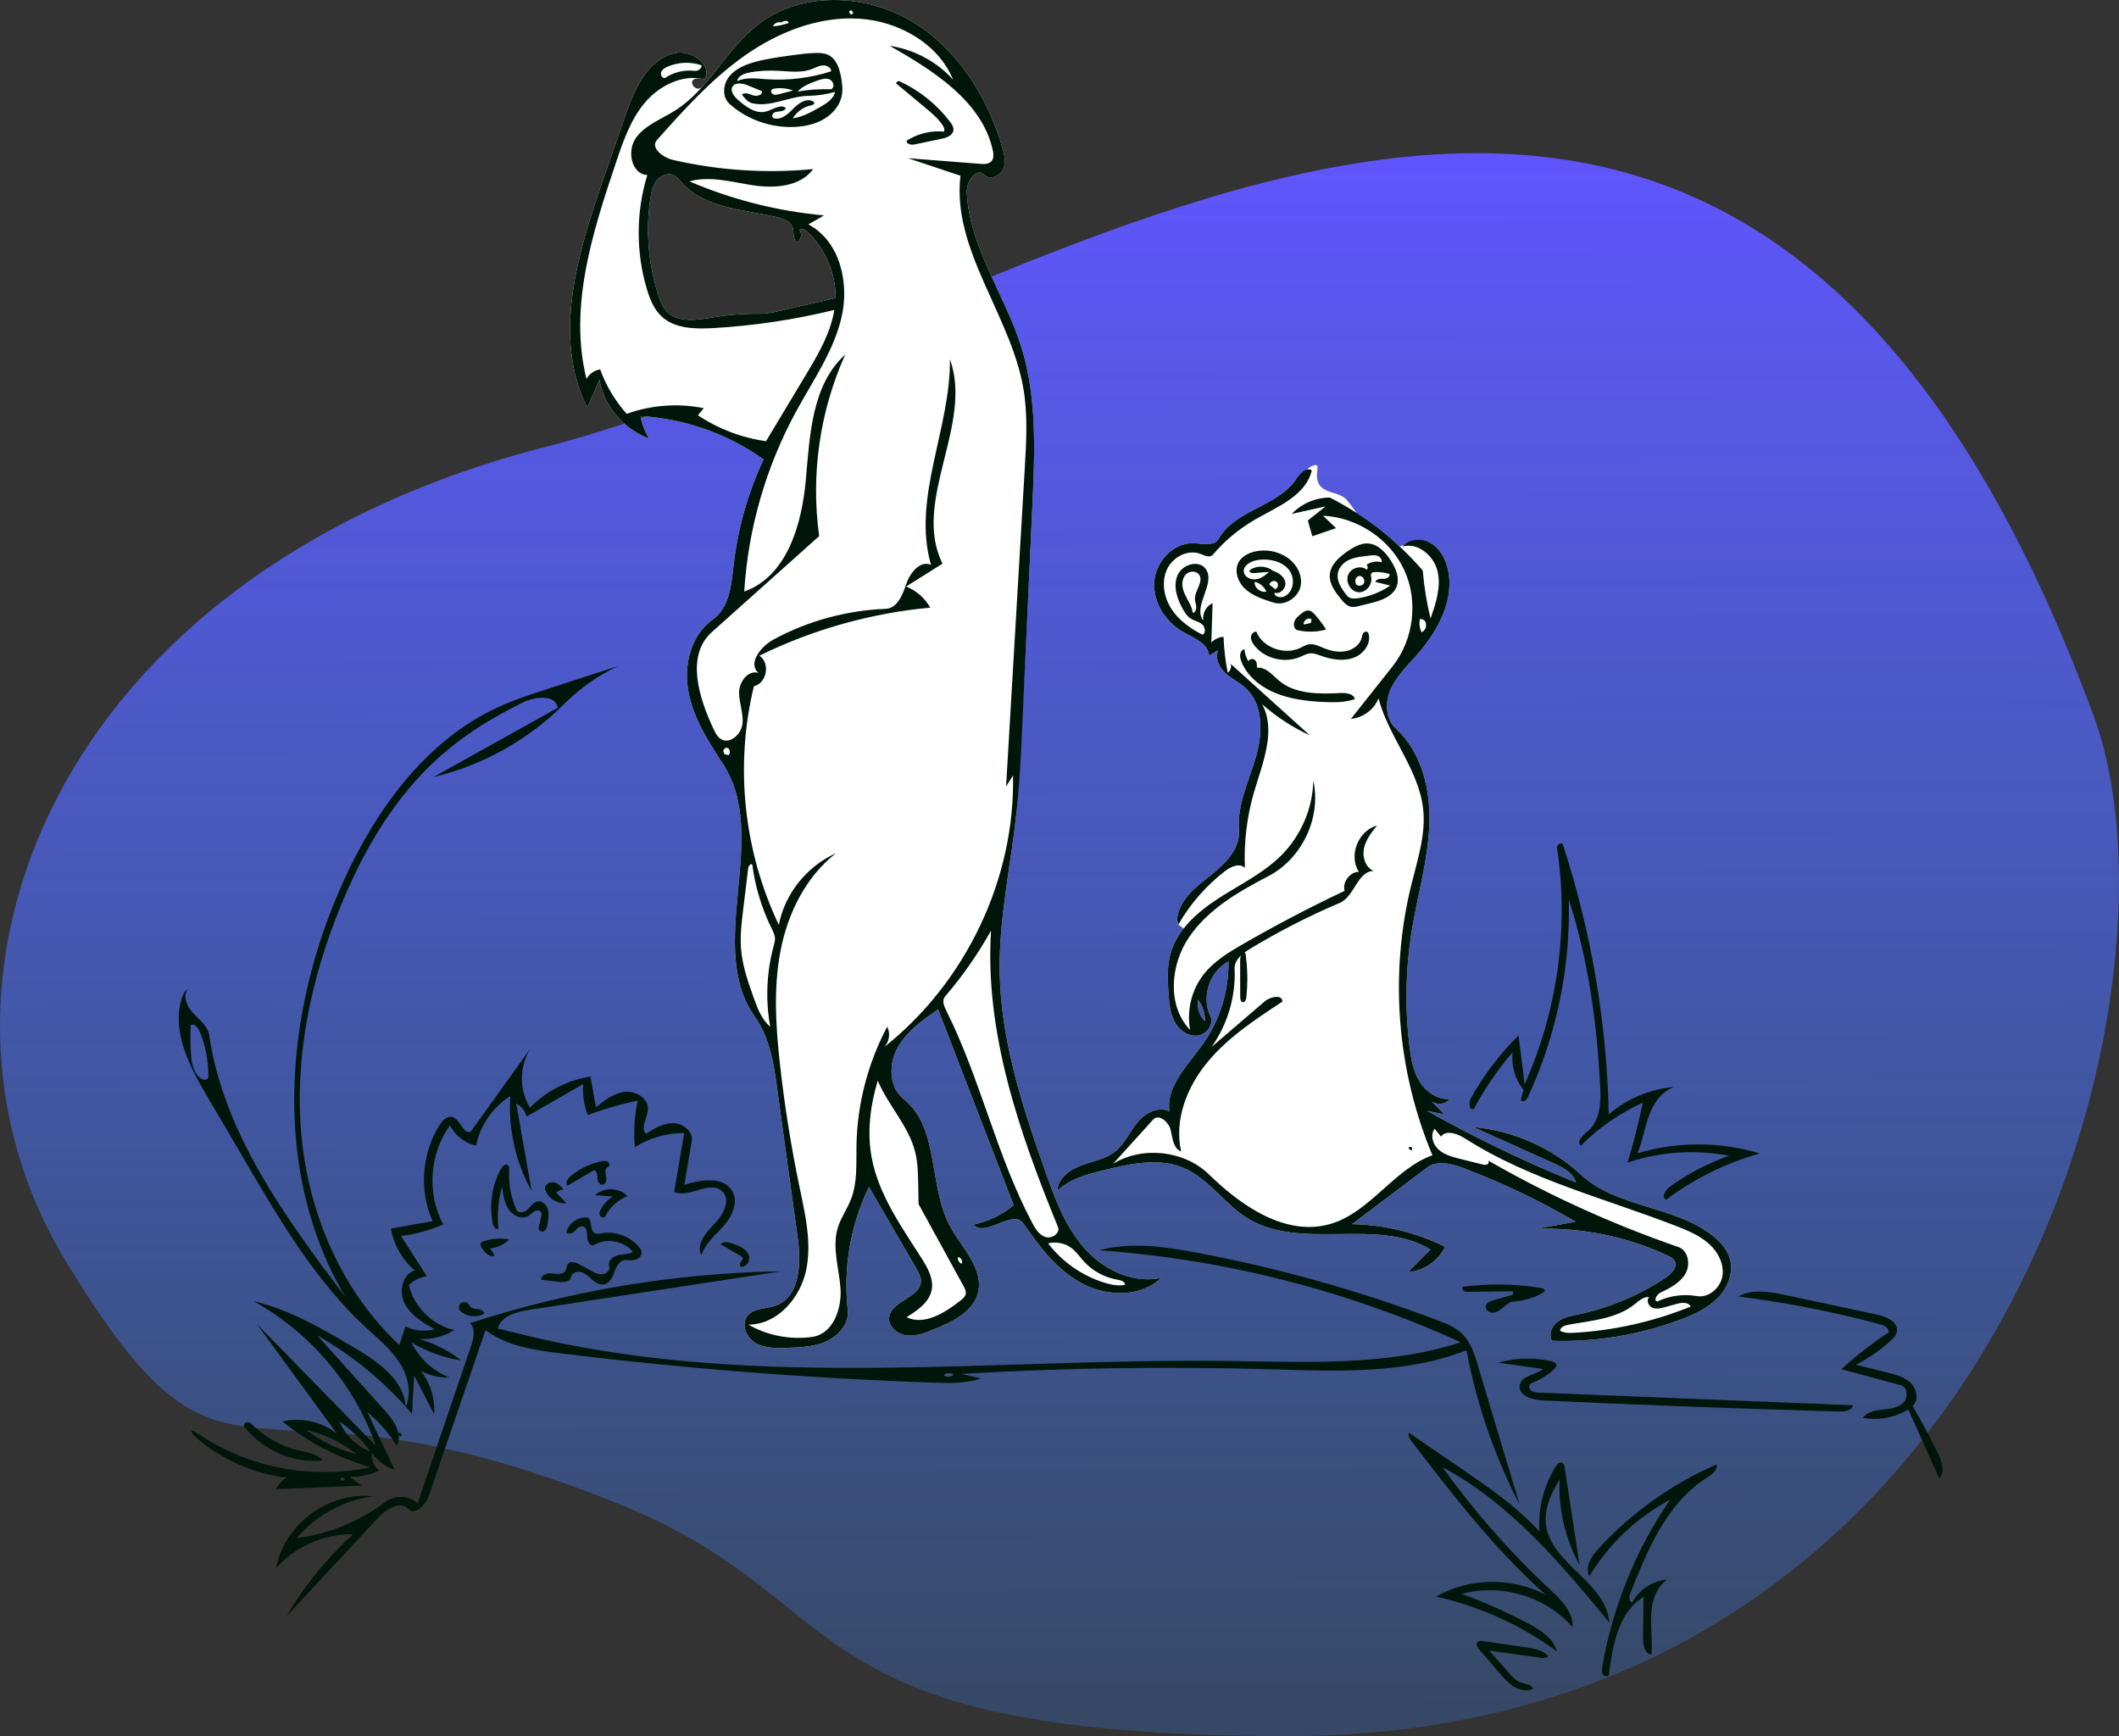 <svg width="249" height="204" viewBox="0 0 249 204" fill="none" xmlns="http://www.w3.org/2000/svg">
<rect x="0" y="0" width="249" height="204" fill="#333333" stroke="none"/>
<path fill-rule="evenodd" clip-rule="evenodd" d="M71.572 176.261C27.189 158.619 27.462 180.765 7.68 148.108C-12.102 115.452 6.184 67.337 64.235 52.473C122.286 37.61 202.951 -32.529 246.014 84.103C258.115 116.878 234.796 204.174 151.018 204C91.045 203.874 101.568 187.853 71.572 176.261Z" fill="url(#paint0_linear_720_261)"/>
<path fill-rule="evenodd" clip-rule="evenodd" d="M138.467 108.635C138.258 108.473 138.312 107.976 138.374 107.642C138.769 105.523 140.672 104.103 142.35 102.779C144.028 101.455 145.765 99.676 145.59 97.526C145.355 94.622 146.714 91.868 147.544 89.077C148.374 86.287 148.521 82.85 146.406 80.878C145.673 80.195 144.739 79.766 144.001 79.089C143.262 78.412 142.732 77.312 143.151 76.397C142.794 76.608 142.436 76.819 142.078 77.03C141.979 75.614 140.345 74.983 139.115 74.305C137.007 73.141 135.464 70.791 135.634 68.361C135.803 65.932 137.955 63.694 140.351 63.831C141.38 63.89 142.702 64.211 143.213 63.303C145.101 59.949 149.998 59.562 152.222 56.427C152.707 55.744 155.045 53.704 154.814 55.147C154.301 58.354 157.154 57.423 158.28 58.766C163.185 64.618 163.563 73.486 162.678 81.891C160.785 99.875 149.497 117.179 138.467 108.635Z" fill="white"/>
<path fill-rule="evenodd" clip-rule="evenodd" d="M151.784 60.389C152.926 59.179 154.591 58.464 156.268 58.464C159.041 59.879 161.783 61.793 164.495 64.207C166.195 63.544 167.394 63.41 168.09 63.803C169.134 64.393 169.773 65.513 170.076 66.66C171.047 70.339 168.982 74.146 166.442 77.008C165.334 78.257 164.1 79.449 163.421 80.966C162.743 82.484 162.773 84.463 164.008 85.59C167.095 88.407 168.125 92.851 167.953 96.993C167.781 101.134 166.581 105.159 165.91 109.251C165.164 113.793 165.071 118.437 165.634 123.004C165.808 124.414 166.058 125.858 166.806 127.073C167.554 128.287 168.908 129.236 170.346 129.132C169.837 129.85 168.608 129.9 168.041 129.226C168.6 129.798 169.159 130.37 169.718 130.943C169.042 130.803 168.365 130.664 167.689 130.524C173.343 133.69 179.199 136.506 185.21 138.952C184.858 137.789 183.62 137.156 182.5 136.652C179.37 135.243 176.241 133.834 173.112 132.425C177.813 132.844 182.352 134.855 185.79 138.04C189.932 141.877 196.636 141.662 201.127 145.097C202.09 145.833 202.957 146.774 203.28 147.932C203.734 149.558 203.007 151.337 201.811 152.545C200.614 153.752 199.012 154.481 197.41 155.079C192.623 156.864 187.476 157.707 182.361 157.542C181.927 156.791 182.361 155.79 183.067 155.277C183.773 154.764 184.673 154.607 185.531 154.425C189.181 153.652 192.677 152.175 195.761 150.103C196.454 149.637 197.206 148.801 196.761 148.101C196.596 147.841 196.303 147.692 196.022 147.56C191.178 145.283 185.767 144.189 180.405 144.401C181.988 144.119 183.571 143.837 185.154 143.556C180.97 141.098 176.571 138.994 172.023 137.276C170.609 136.742 168.887 136.282 167.685 137.19C164.751 139.405 161.817 141.62 158.884 143.836C162.667 143.901 166.432 144.818 169.81 146.495C169.037 148.159 167.3 149.346 165.447 149.476C166.324 148.591 167.2 147.705 168.077 146.82C161.832 143.007 152.925 146.992 146.671 143.194C143.882 141.5 142.032 138.446 139.008 137.203C136.124 136.016 132.837 136.74 129.802 137.478C127.812 137.963 125.721 138.501 124.252 139.91C124.293 138.493 125.661 137.467 127.006 136.962C128.351 136.457 129.845 136.223 130.978 135.347C132.127 134.459 132.714 133.055 133.62 131.927C134.526 130.798 136.131 129.909 137.411 130.602C137.017 127.605 139.602 125.162 141.354 122.682C143.35 119.858 144.417 116.408 144.357 112.968C142.134 114.131 141.134 117.131 142.225 119.367C142.709 120.359 141.744 121.612 140.629 121.69C139.513 121.768 138.49 120.96 137.986 119.977C137.481 118.994 137.39 117.862 137.314 116.763C137.208 115.211 137.119 113.626 137.525 112.122C138.294 109.272 140.708 107.153 143.213 105.538C145.718 103.923 148.468 102.601 150.567 100.5C152.884 98.181 154.256 94.973 154.323 91.721C155.289 96.054 153.111 60.093 151.784 60.389ZM141.596 120.016C141.62 119.12 141.337 118.219 140.805 117.492C140.619 118.392 140.928 119.375 141.596 120.016Z" fill="white"/>
<path fill-rule="evenodd" clip-rule="evenodd" d="M110.239 118.602C108.414 119.865 106.525 121.196 105.464 123.123C104.402 125.05 104.451 127.756 106.183 129.139C110.423 132.521 109.067 139.257 111.598 144.009C112.987 146.617 115.66 149.087 114.91 151.936C114.322 154.169 111.884 155.334 109.711 156.214C108.691 156.626 107.612 157.048 106.518 156.907C105.424 156.767 104.351 155.841 104.486 154.767C104.728 152.844 108.157 152.497 108.218 150.561C108.236 150.017 107.953 149.513 107.678 149.041C105.822 145.847 103.966 142.654 102.11 139.46C99.938 143.924 99.067 148.987 99.623 153.902C99.798 155.445 98.626 156.89 97.2 157.563C95.775 158.237 94.143 158.309 92.562 158.369C91.267 158.418 89.889 158.447 88.777 157.794C87.665 157.141 87.041 155.531 87.878 154.56C88.632 153.687 90.013 153.804 91.111 153.42C94.029 152.402 94.155 148.453 93.74 145.441C92.938 139.623 92.136 133.805 91.335 127.987C90.929 125.04 90.475 121.97 88.743 119.531C82.784 111.14 90.58 98.346 84.946 89.743C83.216 87.102 81.476 84.361 80.897 81.273C80.318 78.186 81.158 74.636 83.757 72.805C85.709 71.432 85.943 68.739 86.21 66.398C86.699 62.109 87.894 57.9 89.734 53.98C85.537 50.977 80.45 49.187 75.265 48.888C75.426 49.818 75.768 50.717 76.267 51.523C73.283 50.422 70.983 47.699 70.436 44.617C69.958 45.706 69.481 46.795 69.003 47.884C64.894 39.64 67.851 29.846 70.859 21.157C71.735 18.627 72.611 16.097 73.487 13.566C74.54 10.522 76.047 7.047 79.223 6.253C81.177 5.764 83.812 7.612 82.78 9.312C80.217 8.68 81.607 11.22 82.573 10.145C84.763 7.708 86.549 4.811 89.17 2.813C94.168 -0.997 101.604 -0.754 107.029 2.443C112.455 5.64 116.01 11.311 117.769 17.276C118.024 18.139 118.24 19.093 117.862 19.912C117.485 20.73 116.25 21.189 115.626 20.531C114.757 19.614 113.549 21.347 113.607 22.598C113.899 29.008 118.053 34.565 119.985 40.695C121.869 46.674 121.601 53.073 121.315 59.325C120.917 68.02 119.816 92.073 119.459 95.39C118.785 101.638 117.384 107.837 117.47 114.12C117.58 122.192 120.136 130.022 122.831 137.65C123.952 140.824 125.148 144.068 127.379 146.617C129.61 149.165 133.131 150.904 136.464 150.133C134.1 152.461 130.062 152.379 127.126 150.796C124.191 149.213 122.125 146.464 120.247 143.743C119.049 142.007 115.793 145.461 114.378 143.89C116.118 143.531 117.764 142.74 119.118 141.61C116.158 133.941 113.199 126.271 110.239 118.602ZM95.038 27.381C94.736 27.08 94.263 26.78 93.91 27.025C94.299 27.411 94.183 28.156 93.695 28.411C93.115 28.203 93.322 27.359 93.159 26.774C92.95 26.021 92.064 25.694 91.29 25.516C87.317 24.604 82.697 24.448 80.056 21.396C79.811 21.112 79.579 20.799 79.246 20.62C78.565 20.255 77.667 20.593 77.183 21.189C76.7 21.785 76.537 22.567 76.424 23.32C75.853 27.136 76.185 31.079 77.388 34.751C77.605 35.414 77.861 36.087 78.345 36.597C79.667 37.989 81.952 37.598 83.864 37.279C85.643 36.981 87.45 36.843 89.255 36.866C90.091 36.876 90.915 36.689 91.73 36.503C93.883 36.011 96.036 35.518 98.189 35.026C98.216 32.205 97.056 29.391 95.038 27.381Z" fill="white"/>
<path fill-rule="evenodd" clip-rule="evenodd" d="M174.276 192.829L179.399 193.575C180.337 193.712 181.372 193.902 181.942 194.636C181.679 194.861 181.281 194.826 180.934 194.777C178.952 194.497 176.97 194.217 174.987 193.938L177.346 196.605C177.752 197.065 178.19 197.545 178.785 197.728C179.307 197.888 180.056 197.939 180.118 198.465C179.4 198.761 178.547 198.578 177.885 198.178C177.223 197.777 176.714 197.185 176.216 196.603C175.416 195.668 174.616 194.733 173.816 193.797C173.607 193.553 173.395 193.19 173.609 192.949C173.763 192.776 174.042 192.795 174.276 192.829ZM201.71 172.074C201.868 172.747 201.162 173.267 200.581 173.631C195.919 176.543 193.613 182.042 191.587 187.194C191.431 187.592 191.39 188.217 191.808 188.282C192.62 186.776 194.213 185.733 195.903 185.599C194.621 186.479 194.107 188.153 194.027 189.719C193.947 191.285 194.207 192.859 194.061 194.42C193.264 194.344 193.059 193.273 193.069 192.463C193.088 190.859 193.107 189.256 193.126 187.652C190.182 189.438 189.474 193.365 189.059 196.814C188.895 197.059 188.48 196.954 188.335 196.696C188.191 196.439 188.234 196.12 188.284 195.829C189.489 188.809 192.23 182.064 196.253 176.218C192.366 178.269 189.048 181.412 186.769 185.201C186.185 184.13 187.017 182.851 187.842 181.956C191.724 177.74 196.479 174.351 201.71 172.074ZM165.554 168.343C167.607 169.748 169.659 171.153 171.712 172.558C174.968 174.787 178.256 177.044 180.895 179.957C180.714 177.295 181.393 174.583 182.81 172.31C182.978 172.041 183.272 171.74 183.564 171.87C183.771 171.962 183.83 172.218 183.863 172.439C184.445 176.259 185.027 180.079 185.608 183.899C183.937 180.84 183.118 177.335 183.265 173.864C182.248 175.474 181.414 177.332 181.671 179.211C182.299 183.796 188.841 186.02 189.1 190.639C183.398 183.721 177.464 176.649 169.512 172.394C173.215 177.57 177.442 182.384 182.111 186.739C183.428 187.968 184.892 189.412 184.798 191.196C181.692 187.603 176.391 186.01 171.775 187.284C174.427 188.254 177.012 189.403 179.504 190.719C180.967 191.491 182.523 192.474 182.96 194.05C178.751 190.949 173.87 188.736 168.74 187.602C172.624 185.375 177.689 185.293 181.644 187.394C175.669 182.091 170.776 175.733 165.922 169.418C165.68 169.103 165.425 168.716 165.554 168.343ZM140.696 147.2C150.293 149.011 159.726 151.659 168.849 155.103C169.93 155.511 171.041 155.952 171.856 156.761C172.829 157.727 173.253 159.088 173.645 160.392C175.287 165.863 176.93 171.334 178.573 176.805C175.618 171.094 173.506 164.962 172.323 158.66C165.049 161.516 156.942 161.113 149.113 160.888C137.05 160.541 124.971 160.724 112.925 161.435C113.729 161.612 114.534 161.79 115.339 161.967C113.501 162.573 111.516 162.523 109.58 162.456C94.964 161.947 80.371 160.8 65.859 159.018C62.765 158.638 59.513 158.164 57.055 156.278L50.407 175.705C50.028 176.814 48.772 178.156 47.959 177.301C47.006 176.299 45.356 177.343 44.413 178.356C40.832 182.205 37.251 186.055 33.67 189.904C35.768 186.329 38.42 183.069 41.507 180.272C38.092 180.211 34.681 181.714 32.455 184.261C33.31 179.168 38.636 175.22 43.851 175.813C40.373 176.285 37.098 178.078 34.858 180.736C38.638 180.252 42.28 178.762 45.293 176.465C46.378 175.638 48.071 175.714 49.076 176.635C51.17 170.47 53.265 164.305 55.359 158.14C55.663 157.248 55.916 156.129 55.227 155.475C67.015 151.633 79.4 149.568 91.817 149.376C81.947 150.885 72.077 152.393 62.207 153.902C60.69 154.134 58.86 154.634 58.502 156.102C60.205 156.527 61.907 156.953 63.62 157.338C89.826 163.232 117.134 159.592 144.015 159.911C153.306 160.021 162.835 160.577 171.661 157.721C158.317 151.633 143.843 147.949 129.17 146.908C132.91 145.899 136.887 146.48 140.696 147.2ZM29.796 152.888C34.03 153.883 37.836 156.114 41.567 158.315C44.323 159.94 47.394 162.052 47.663 165.169L47.67 165.278L47.593 165.191C44.635 161.915 41.138 159.106 37.278 156.911C39.931 159.859 42.584 162.807 45.236 165.755C45.922 166.517 46.636 167.475 46.821 168.424C46.857 168.38 46.914 168.351 46.98 168.356L46.959 168.343C47.154 168.393 47.255 168.608 47.153 168.754C47.049 168.766 46.934 168.743 46.857 168.687C46.893 169.088 46.824 169.484 46.608 169.86C45.683 168.381 44.519 167.046 43.173 165.92C44.238 168.181 45.302 170.443 46.367 172.705C45.284 172.352 44.331 171.629 43.71 170.69C43.568 171.47 43.919 172.315 44.575 172.775C43.492 173.311 42.266 173.567 41.054 173.512C41.542 173.86 42.03 174.208 42.519 174.557L32.405 174.977C32.716 174.441 33.147 173.972 33.659 173.614C25.775 172.782 20.012 166.286 23.545 168.632C29.326 172.472 36.735 173.869 43.556 172.404C39.781 171.322 36.233 169.482 33.196 167.031C35.349 166.509 37.735 167.021 39.475 168.368L39.6 168.468L34.898 162.027C33.331 159.88 31.763 157.733 30.196 155.586C34.853 160.353 39.511 165.119 44.168 169.886C41.705 162.757 36.484 156.581 29.796 152.888ZM40.274 173.572L40.226 173.625C40.073 173.513 39.919 173.827 40.056 173.957C40.226 174.01 40.423 173.965 40.552 173.845C40.459 173.754 40.367 173.663 40.274 173.572ZM209.889 152.186C213.459 152.949 217.029 153.713 220.599 154.477C221.694 154.711 223.078 155.339 222.895 156.441C222.82 156.891 222.479 157.244 222.144 157.554C220.926 158.675 219.549 159.624 218.067 160.363L221.791 161.282C222.778 161.525 223.816 161.797 224.54 162.51C225.264 163.223 225.502 164.533 224.759 165.227C225.823 167.042 226.813 168.9 227.728 170.795C228.182 171.736 228.584 172.961 227.88 173.733C226.668 171.026 225.457 168.319 224.246 165.612C222.655 166.573 220.709 166.931 218.879 166.601C219.39 165.909 220.334 165.725 221.189 165.633C222.045 165.54 222.977 165.456 223.604 164.867C224.23 164.278 224.196 162.986 223.365 162.763C221.035 162.134 218.704 161.506 216.374 160.878C218.113 159.301 219.972 157.856 221.928 156.557C222.029 156.047 221.403 155.727 220.9 155.593C215.434 154.138 209.871 153.047 204.259 152.329C205.943 151.407 208.011 151.784 209.889 152.186ZM29.15 167.103C29.389 167.141 29.579 167.328 29.757 167.501C31.264 168.956 33.14 169.981 35.135 170.439C36.132 170.668 37.246 170.806 37.929 171.608C34.552 171.961 31.049 170.491 28.819 167.785C28.754 167.706 28.687 167.621 28.67 167.518C28.627 167.267 28.911 167.065 29.15 167.103ZM36.042 168.045C37.754 169.377 39.761 170.343 41.882 170.858C40.19 169.497 38.175 168.527 36.042 168.045ZM39.931 167.051C40.564 168.637 41.898 169.941 43.519 170.555C42.537 169.198 41.318 168.008 39.931 167.051ZM72.615 78.261C70.243 79.398 68.07 80.935 66.222 82.785C62.067 86.945 56.705 89.934 50.934 91.307L65.544 83.165C65.312 81.585 62.896 81.819 61.443 82.54C58.925 83.791 56.472 85.184 54.215 86.848C52.876 87.835 51.608 88.916 50.425 90.079C45.798 94.629 42.542 100.366 40.087 106.325C36.559 114.888 34.572 124.188 35.419 133.386C36.265 142.584 40.105 151.668 46.926 158.035C47.166 157.31 47.405 156.586 47.644 155.861C48.695 156.376 49.94 156.496 51.073 156.192C49.714 155.416 48.285 154.57 47.566 153.198C46.847 151.827 47.228 149.787 48.711 149.274C47.265 148.002 46.272 146.244 45.937 144.367C47.569 144.072 49.2 143.777 50.831 143.482C49.232 139.881 49.552 135.518 51.66 132.178C51.991 131.655 52.525 131.091 53.134 131.242C54.106 131.482 54.391 133.335 55.319 132.962L58.946 127.911L62.458 123.02L62.4 123.104C61.013 125.172 60.958 128.04 62.295 130.146C64.158 128.21 66.693 126.908 69.376 126.506C69.596 127.707 69.817 128.908 70.037 130.109C71.025 129.303 72.087 128.464 73.361 128.303C74.636 128.141 76.129 128.983 76.135 130.244C76.14 131.281 75.215 132.434 75.891 133.231C76.868 132.612 77.919 131.97 79.082 131.974C80.245 131.978 81.478 132.938 81.288 134.063C80.998 135.78 80.708 137.497 80.418 139.214C82.39 138.581 85.079 138.201 86.07 139.988C86.784 141.274 86.041 142.881 85.075 143.997C84.108 145.113 82.875 146.093 82.413 147.485C81.772 146.189 82.978 144.795 83.994 143.754C85.009 142.713 85.921 140.976 84.865 139.975C83.455 138.639 81.029 140.808 79.222 140.06C79.616 137.75 80.01 135.44 80.404 133.129C78.36 133.122 76.317 133.707 74.599 134.793C74.439 132.967 74.552 131.119 74.933 129.325C72.936 129.738 70.971 130.306 69.065 131.024C68.623 129.866 68.438 128.613 68.529 127.379L61.884 131.192C61.71 130.546 61.259 129.976 60.663 129.652C61.268 133.089 61.872 136.527 62.476 139.964C60.587 136.572 59.707 132.648 59.969 128.791C57.902 130.093 56.413 132.248 55.949 134.614C54.634 134.318 53.473 133.42 52.874 132.235C50.456 135.572 50.14 140.257 52.087 143.878C50.51 144.555 48.836 145.016 47.13 145.245L50.163 149.965C49.371 150.067 48.616 150.43 48.049 150.981C48.624 153.537 50.779 155.685 53.376 156.289C52.16 157.037 50.707 157.41 49.273 157.343C51.056 157.85 52.734 158.706 54.181 159.846C52.126 159.524 50.136 158.807 48.358 157.746C49.248 159.595 50.87 161.095 52.806 161.857C51.651 161.902 50.485 161.634 49.471 161.091C50.576 162.532 51.134 164.367 51.015 166.166C50.233 164.657 49.45 163.147 48.668 161.638C48.582 163.134 48.496 164.629 48.411 166.125C48.232 165.915 48.051 165.706 47.869 165.5L47.686 165.296L47.728 165.197C48.408 163.514 47.889 161.537 46.879 160.012C45.842 158.447 44.351 157.237 42.968 155.955C37.09 150.508 32.972 143.526 28.939 136.651C27.421 134.065 25.904 131.478 24.386 128.891C22.348 125.418 20.237 121.473 21.272 117.596C21.42 117.042 21.654 116.473 22.124 116.133C21.394 116.947 21.948 118.244 22.698 119.041C23.448 119.837 24.428 120.572 24.585 121.645C26.276 133.182 33.559 143.076 40.618 152.452C31.901 137.821 33.319 118.984 40.374 103.515C44.212 95.099 50 87.028 58.508 83.109C60.403 82.237 62.395 81.588 64.382 80.941C67.126 80.048 69.871 79.154 72.615 78.261ZM182.321 159.955C182.559 160.01 182.838 160.116 182.882 160.357C182.92 160.561 182.763 160.744 182.613 160.886C181.843 161.613 180.924 162.179 179.93 162.54C179.617 162.653 179.626 163.149 179.874 163.372C180.123 163.594 180.484 163.619 180.817 163.633C193.123 164.128 205.429 164.624 217.734 165.119C217.615 165.745 216.79 165.871 216.157 165.853C204.498 165.526 192.842 165.092 181.191 164.549C179.985 164.493 178.35 163.93 178.584 162.739C178.807 161.609 180.436 161.596 181.314 160.855L176.046 160.12C178.08 159.536 180.261 159.479 182.321 159.955ZM110.881 161.578L110.95 161.625C111.283 161.852 111.782 161.799 112.058 161.508C111.706 161.281 111.203 161.311 110.881 161.578ZM107.029 2.443C112.455 5.64 116.01 11.311 117.769 17.276C118.024 18.139 118.24 19.093 117.862 19.912C117.495 20.708 116.316 21.163 115.678 20.582L115.626 20.531C114.757 19.614 113.549 21.347 113.607 22.598C113.899 29.008 118.053 34.565 119.985 40.695C121.87 46.674 121.601 53.073 121.315 59.325C120.917 68.02 120.519 76.714 120.121 85.408C119.969 88.739 119.816 92.073 119.459 95.39C118.785 101.638 117.384 107.837 117.47 114.12C117.58 122.192 120.136 130.022 122.831 137.65C123.952 140.824 125.148 144.068 127.379 146.617C129.611 149.165 133.131 150.904 136.464 150.133C134.1 152.461 130.062 152.379 127.126 150.796C124.191 149.213 122.125 146.464 120.247 143.743C119.049 142.007 115.793 145.461 114.378 143.89C116.118 143.531 117.764 142.74 119.118 141.61C116.158 133.941 113.199 126.271 110.239 118.602C108.414 119.865 106.525 121.196 105.464 123.123C104.402 125.05 104.451 127.756 106.183 129.139C110.423 132.521 109.067 139.257 111.598 144.009C112.987 146.617 115.66 149.087 114.91 151.936C114.322 154.169 111.884 155.334 109.711 156.214C108.691 156.626 107.612 157.048 106.518 156.907C105.424 156.767 104.351 155.841 104.486 154.767C104.728 152.844 108.157 152.497 108.218 150.561C108.236 150.017 107.953 149.513 107.678 149.041C105.822 145.847 103.966 142.654 102.11 139.46C99.938 143.924 99.067 148.987 99.623 153.902C99.798 155.445 98.626 156.89 97.201 157.563C95.775 158.237 94.143 158.309 92.562 158.369C91.267 158.418 89.889 158.447 88.777 157.794C87.665 157.141 87.041 155.531 87.878 154.56C88.632 153.687 90.013 153.804 91.112 153.42C94.03 152.402 94.155 148.453 93.74 145.441L91.335 127.987C90.929 125.04 90.475 121.97 88.743 119.531C82.784 111.14 90.58 98.346 84.946 89.743C83.216 87.102 81.477 84.361 80.897 81.273C80.318 78.186 81.158 74.636 83.757 72.805C85.709 71.432 85.943 68.739 86.21 66.398C86.699 62.109 87.894 57.9 89.734 53.98C85.537 50.977 80.451 49.187 75.265 48.888C75.426 49.818 75.768 50.717 76.267 51.523C73.283 50.422 70.983 47.699 70.436 44.617C69.958 45.706 69.481 46.795 69.003 47.884C64.894 39.64 67.851 29.846 70.859 21.157C71.735 18.627 72.611 16.097 73.487 13.566C74.541 10.522 76.047 7.047 79.223 6.253C81.177 5.764 83.812 7.612 82.78 9.312C80.217 8.68 77.489 10.047 75.798 12.04C74.108 14.033 73.242 16.558 72.412 19.019C69.625 27.275 66.81 36.071 68.917 44.518C69.238 43.93 69.85 43.504 70.521 43.401C71.214 45.313 72.278 47.096 73.639 48.625C76.517 47.586 79.692 47.354 82.695 47.962C82.466 48.239 82.238 48.516 82.009 48.792C84.395 50.39 87.158 51.441 90.017 51.839C91.555 49.278 93.093 46.717 94.63 44.156L94.914 43.683C96.282 41.394 97.614 39.028 98.042 36.416C93.367 37.566 88.581 38.283 83.769 38.553C81.671 38.671 79.338 38.624 77.793 37.228C76.854 36.38 76.367 35.16 76.008 33.958C74.713 29.615 74.733 24.904 76.063 20.571C74.172 20.46 73.639 17.702 74.737 16.187C75.834 14.672 77.743 13.995 79.334 12.985C83.35 10.436 85.393 5.692 89.17 2.813C94.168 -0.997 101.604 -0.754 107.029 2.443ZM156.269 58.464C160.428 60.586 164.16 63.517 167.186 67.038C167.342 68.937 167.648 70.825 168.1 72.677C168.721 70.897 169.349 69.005 168.936 67.168C168.522 65.331 166.628 63.682 164.799 64.227C165.56 63.308 167.046 63.213 168.09 63.803C169.134 64.393 169.774 65.513 170.077 66.66C171.047 70.339 168.982 74.146 166.443 77.008C165.335 78.257 164.1 79.449 163.422 80.966C162.743 82.484 162.774 84.463 164.008 85.59C167.095 88.407 168.125 92.851 167.953 96.993C167.781 101.134 166.582 105.159 165.91 109.251C165.165 113.793 165.072 118.437 165.634 123.004C165.808 124.414 166.059 125.858 166.807 127.073C167.554 128.287 168.908 129.236 170.347 129.132C169.885 129.783 168.833 129.885 168.217 129.396L168.163 129.35L168.88 130.084C169.159 130.37 169.439 130.656 169.719 130.943C169.042 130.803 168.366 130.663 167.689 130.524C173.344 133.69 179.199 136.506 185.21 138.952C184.859 137.789 183.62 137.156 182.5 136.652C179.371 135.243 176.242 133.834 173.113 132.425C177.813 132.844 182.353 134.855 185.791 138.04C189.933 141.877 196.636 141.662 201.128 145.097C202.091 145.833 202.957 146.774 203.281 147.932C203.735 149.558 203.008 151.337 201.811 152.545C200.614 153.752 199.012 154.481 197.41 155.079C192.624 156.864 187.477 157.707 182.361 157.542C181.927 156.791 182.361 155.79 183.068 155.277C183.774 154.764 184.674 154.607 185.532 154.425C189.182 153.652 192.677 152.175 195.762 150.103C196.454 149.637 197.207 148.801 196.762 148.101C196.597 147.841 196.303 147.692 196.022 147.56C191.179 145.283 185.768 144.189 180.405 144.401L185.154 143.556C180.97 141.098 176.572 138.994 172.023 137.276C170.609 136.742 168.888 136.282 167.686 137.19C164.752 139.405 161.818 141.62 158.884 143.836C162.667 143.901 166.432 144.818 169.811 146.495C169.038 148.159 167.3 149.346 165.447 149.476C166.324 148.591 167.201 147.705 168.078 146.82C161.833 143.007 152.926 146.992 146.672 143.194C143.882 141.5 142.033 138.446 139.009 137.203C136.124 136.016 132.838 136.74 129.803 137.478C127.812 137.963 125.721 138.501 124.252 139.91C124.293 138.493 125.661 137.467 127.007 136.962C128.352 136.457 129.846 136.223 130.978 135.347C132.127 134.459 132.714 133.055 133.62 131.927C134.526 130.798 136.132 129.909 137.412 130.602C137.017 127.605 139.602 125.162 141.355 122.682C143.35 119.858 144.417 116.408 144.358 112.968C142.134 114.131 141.134 117.131 142.225 119.367C142.71 120.359 141.745 121.612 140.629 121.69C139.514 121.768 138.49 120.96 137.986 119.977C137.482 118.994 137.39 117.862 137.315 116.763C137.208 115.211 137.12 113.625 137.526 112.122C138.295 109.272 140.709 107.153 143.213 105.538C145.718 103.923 148.468 102.601 150.568 100.5C152.884 98.181 154.257 94.973 154.324 91.721C155.29 96.054 153.011 100.889 149.027 102.959C145.504 104.789 141.922 106.864 139.716 110.13C137.509 113.396 137.118 118.178 139.857 121.026C139.408 118.712 140.036 116.216 141.531 114.377C142.741 112.887 144.433 111.866 146.105 110.904C149.982 108.672 153.951 106.595 157.999 104.678C157.724 103.65 158.589 102.484 159.667 102.428C158.449 100.518 159.604 97.593 161.813 96.997C161.162 97.815 160.492 98.673 160.275 99.691C160.059 100.708 160.448 101.932 161.42 102.338C159.508 102.351 159.178 105.352 157.421 106.097C153.806 107.632 150.303 109.424 146.948 111.453C146.7 111.603 146.444 111.769 146.205 111.953C146.251 111.952 146.3 111.965 146.35 111.993C146.606 113.72 146.639 115.48 146.448 117.215C146.421 117.457 146.312 117.768 146.063 117.757C145.81 117.745 145.736 117.416 145.736 117.168L145.728 112.767C145.728 112.601 145.773 112.407 145.851 112.25C145.385 112.684 145.049 113.201 145.077 113.817C145.225 117.06 144.263 120.342 142.382 123.007C144.459 121.227 146.535 119.446 148.612 117.665C149.28 117.093 150.71 116.82 150.692 117.692C147.512 119.775 144.28 121.904 141.871 124.822C139.461 127.741 137.956 131.625 138.794 135.295C137.864 134.953 137.782 133.73 137.562 132.776C137.342 131.823 136.164 130.826 135.502 131.555C133.936 133.283 132.369 135.011 130.803 136.739C134.27 134.625 139.179 135.176 142.074 138.005C145.911 141.753 151.14 145.321 156.323 143.815C161.006 142.454 163.743 137.413 168.321 135.739C164.137 125.767 163.253 114.481 165.836 103.995C166.561 101.053 167.559 98.081 167.233 95.07C166.729 90.405 163.17 86.596 161.986 82.051C161.479 83.367 160.169 84.344 158.746 84.468C160.375 82.413 162.004 80.357 163.633 78.302C166.126 75.156 166.686 70.629 165.016 66.994C163.346 63.359 159.511 60.783 155.464 60.596C155.975 61.083 156.485 61.569 156.995 62.056C156.065 62.374 155.135 62.693 154.206 63.011C154.031 62.395 153.857 61.778 153.682 61.161C154.377 60.608 155.072 60.055 155.767 59.502C154.439 59.797 153.112 60.093 151.784 60.389C152.927 59.179 154.591 58.464 156.269 58.464ZM87.466 6.568C83.565 9.325 80.361 12.906 77.194 16.454C76.398 17.374 77.898 18.52 79.095 18.795C84.472 20.032 90.057 20.395 95.553 19.867C94.084 21.91 91.092 22.157 88.573 21.785C86.053 21.413 83.465 20.625 81.014 21.311C86.024 23.459 91.385 24.815 96.829 25.311L94.993 26.369C98.684 28.324 99.818 33.185 98.906 37.202C97.994 41.218 95.539 44.698 93.561 48.327C90.007 54.848 87.907 62.127 87.452 69.509C92.497 67.708 94.219 61.62 94.692 56.374C95.166 51.129 95.382 45.225 99.327 41.654C96.328 48.307 95.254 55.784 96.262 62.991C92.058 66.75 87.855 70.508 83.652 74.267C80.573 77.019 82.106 81.966 83.855 85.675C84.067 86.126 84.304 86.604 84.74 86.858C85.82 87.486 87.144 86.219 87.256 84.992C87.369 83.765 86.828 82.56 86.849 81.328C86.87 80.096 87.93 78.688 89.124 79.072C87.829 77.948 89.402 75.951 90.916 75.132C94.938 72.959 99.479 71.718 104.067 71.539C105.451 71.485 106.071 69.865 106.511 68.577C106.95 67.289 108.144 65.803 109.402 66.371C107.127 58.523 111.731 50.354 111.621 42.195C114.414 49.894 107.096 58.886 110.754 66.228C109.33 67.124 107.906 68.019 106.482 68.915C107.676 69.392 108.693 70.285 109.31 71.396C102.338 72.043 95.491 73.969 89.23 77.046C90.541 77.891 90.115 80.278 88.589 80.636C86.327 89.951 87.379 100.007 91.522 108.677C92.21 105.035 94.797 101.79 98.234 100.258C94.663 103.037 92.565 107.335 91.718 111.728C90.871 116.122 91.165 120.648 91.658 125.093C92.193 129.924 92.96 134.73 93.954 139.49C94.631 142.731 95.416 146.076 94.714 149.312C94.013 152.549 91.324 155.647 87.951 155.645C90.193 156.937 92.888 157.453 95.46 157.084C97.891 156.734 98.934 153.783 98.764 151.378C98.593 148.973 97.74 146.515 98.462 144.211C98.821 143.064 99.547 142.061 99.987 140.942C100.777 138.935 100.604 136.71 100.644 134.559C100.733 129.728 101.98 124.921 104.256 120.636C104.649 121.398 104.507 122.394 103.915 123.02C113.536 115.382 119.283 103.26 119.039 91.121L118.222 92.411C118.955 79.928 119.689 67.446 120.422 54.964C120.604 51.877 120.783 48.759 120.267 45.708C118.8 37.043 111.833 29.373 112.861 20.647C110.805 19.961 108.75 19.275 106.695 18.589C109.519 18.81 112.343 19.031 115.167 19.251C115.629 19.288 116.158 19.3 116.479 18.971C116.807 18.634 116.758 18.097 116.658 17.642C115.389 11.904 109.719 8.324 104.542 5.38C107.398 5.802 110.087 7.239 111.999 9.363C110.254 5.102 105.558 2.458 100.885 2.19C96.086 1.915 91.367 3.812 87.466 6.568ZM192.066 153.266C189.957 154.945 187.069 155.175 184.398 155.637C183.939 155.716 183.386 155.896 183.312 156.348C183.799 156.646 184.41 156.634 184.982 156.602C189.674 156.335 194.318 155.291 198.662 153.526C198.418 152.973 197.61 153.044 197.021 153.208C196.581 153.331 196.14 153.454 195.699 153.576C195.197 153.716 194.648 153.854 194.168 153.655C193.687 153.455 193.412 152.753 193.805 152.415C193.143 152.326 192.585 152.852 192.066 153.266ZM103.143 126.974C102.271 129.877 101.878 132.964 102.416 135.944C103.203 140.302 105.878 144.063 108.273 147.814C109.008 148.966 109.751 150.277 109.473 151.608C109.172 153.051 107.79 153.988 106.52 154.773C108.625 155.773 111.021 154.262 112.848 152.829C113.125 152.611 113.422 152.363 113.482 152.02C113.538 151.705 113.379 151.397 113.224 151.116C111.463 147.903 109.702 144.691 107.94 141.479L107.9 139.22C107.877 137.907 107.851 136.58 107.525 135.306C106.746 132.264 104.358 129.874 103.143 126.974ZM54.965 153.152C55.115 153.286 55.195 153.488 55.35 153.617C55.589 153.815 55.933 153.791 56.241 153.831C56.548 153.871 56.904 154.071 56.877 154.381C56.004 154.85 54.846 154.716 54.103 154.06C53.877 153.831 53.873 153.42 54.094 153.187C54.316 152.954 54.725 152.937 54.965 153.152ZM181.102 151.347C181.302 151.381 181.56 151.495 181.516 151.69C181.493 151.787 181.399 151.849 181.312 151.899C180.277 152.492 179.101 152.846 177.907 152.922C177.474 152.949 177.106 153.222 176.773 153.503L176.697 153.568C176.344 153.871 175.963 154.192 175.498 154.241C175.034 154.29 174.5 153.912 174.589 153.459C174.667 153.059 175.133 152.879 175.531 152.768C176.251 152.568 176.971 152.368 177.691 152.167C177.787 152.042 177.823 151.873 177.785 151.72L172.601 151.795C172.404 151.798 172.194 151.798 172.026 151.694C171.859 151.591 171.768 151.344 171.896 151.196C174.95 150.793 178.064 150.845 181.102 151.347ZM168.58 132.63C168.035 133.368 168.366 134.471 169.052 135.084C169.739 135.697 170.675 135.942 171.573 136.166C172.426 136.38 173.279 136.593 174.132 136.807C174.363 136.865 174.63 136.917 174.823 136.779C174.942 136.694 174.964 136.513 174.909 136.392L174.901 136.376L175.367 136.643C182.317 140.595 189.642 143.907 197.214 146.523C198.402 146.933 198.671 148.601 198.044 149.675C197.416 150.749 196.225 151.358 195.093 151.9C194.647 152.114 194.268 152.881 194.764 152.919C196.188 152.241 197.831 152.018 199.388 152.292C200.81 152.542 202.201 151.294 202.405 149.885C202.609 148.476 201.852 147.063 200.777 146.112C199.702 145.162 198.341 144.594 196.997 144.071C188.654 140.826 179.776 138.622 172.243 133.825C171.333 133.246 169.97 132.692 169.326 133.55L168.58 132.63ZM123.161 146.094C124.799 148.25 127.135 149.887 129.745 150.708C130.541 150.958 131.392 151.135 132.209 150.963C132.194 150.571 131.685 150.43 131.291 150.362C129.804 150.108 128.412 149.353 127.401 148.254C126.894 147.701 126.474 147.06 125.866 146.616C125.104 146.06 124.083 145.873 123.161 146.094ZM68.924 143.053C69.665 143.094 69.228 144.486 69.855 144.878C70.105 145.034 70.429 144.96 70.72 144.908C72.447 144.602 74.323 145.384 75.306 146.82C75.553 147.18 75.313 147.707 74.926 147.916C74.54 148.125 74.071 148.101 73.634 148.05C72.951 147.972 72.475 148.696 72.239 149.333C72.002 149.971 71.724 150.729 71.057 150.897C70.546 151.026 70.026 150.732 69.625 150.394C69.224 150.056 68.853 149.65 68.352 149.487C67.852 149.323 67.172 149.541 67.087 150.055C66.995 150.612 66.222 150.686 65.654 150.618L63.628 150.376C63.506 149.826 64.299 149.548 64.865 149.622C65.431 149.695 66.153 149.807 66.443 149.321C66.593 149.07 66.557 148.731 66.742 148.504C67.047 148.128 67.654 148.331 68.082 148.563C68.54 148.812 68.998 149.06 69.456 149.309C69.876 149.537 70.329 149.772 70.805 149.724C71.281 149.677 71.741 149.207 71.582 148.761C71.378 148.192 71.992 147.644 72.585 147.499C73.179 147.354 73.836 147.405 74.363 147.099C73.326 145.795 71.269 145.422 69.83 146.276C69.397 146.532 68.996 145.869 68.999 145.372C69.002 144.874 68.978 144.201 68.483 144.103C68.107 144.028 67.806 144.385 67.535 144.654C67.265 144.923 66.75 145.107 66.547 144.786C66.804 143.762 67.858 142.994 68.924 143.053ZM86.12 146.131C86.826 146.389 87.591 146.698 87.929 147.336C88.267 147.974 87.782 148.97 87.037 148.844C86.919 148.685 86.914 148.459 87.025 148.296C87.115 148.162 87.281 148.056 87.285 147.896C87.29 147.734 87.124 147.619 86.978 147.534C86.208 147.089 85.439 146.644 84.67 146.199C84.991 145.812 85.635 145.953 86.12 146.131ZM112.542 147.712L112.546 147.856C112.558 148.128 112.741 148.387 112.997 148.493C113.18 148.179 112.91 147.716 112.542 147.712ZM59.826 145.62C59.218 146.246 58.4 146.63 57.56 146.684C57.786 146.942 57.971 147.242 58.104 147.567C57.539 147.777 57.008 147.197 56.649 146.681C56.51 146.481 56.371 146.193 56.523 146.004C56.584 145.93 56.675 145.896 56.763 145.867C57.75 145.54 58.805 145.455 59.826 145.62ZM116.454 109.349C114.919 112.1 113.104 114.7 111.045 117.098C110.666 117.54 110.921 118.207 111.181 118.725C115.221 126.767 117.083 135.745 121.3 143.7C121.663 144.385 122.112 145.12 122.863 145.353C123.614 145.585 124.615 144.892 124.321 144.175C119.764 133.047 115.698 121.319 116.454 109.349ZM59.655 136.887C59.852 137.022 59.851 137.319 59.837 137.565C59.747 139.136 60.046 140.731 60.697 142.15C60.915 142.627 61.623 142.473 61.995 142.115C62.367 141.758 62.674 141.249 63.171 141.16C63.697 141.067 64.196 141.531 64.362 142.063C64.528 142.596 64.445 143.174 64.361 143.727C64.31 144.064 64.237 144.438 63.971 144.633C63.704 144.828 63.216 144.621 63.291 144.289L63.589 142.98C63.627 142.81 63.664 142.625 63.592 142.468C63.47 142.2 63.1 142.174 62.847 142.306C62.593 142.437 62.404 142.674 62.166 142.834C61.402 143.345 60.326 142.904 59.792 142.136C59.258 141.369 59.126 140.382 59.01 139.439C58.541 141.017 58.388 142.697 58.565 144.34C58.327 144.583 57.993 144.162 57.921 143.823C57.459 141.639 57.803 139.279 58.865 137.339C59.033 137.032 59.372 136.693 59.655 136.887ZM73.722 140.548C72.599 140.992 71.657 141.851 71.132 142.911C71.015 143.146 70.603 143.061 70.494 142.822C70.385 142.583 70.485 142.306 70.609 142.074C70.932 141.471 71.423 140.954 72.015 140.591C71.321 140.54 70.626 140.49 69.932 140.439C70.924 139.454 72.792 139.508 73.722 140.548ZM65.015 138.912C65.521 138.986 65.906 139.374 66.227 139.757C65.905 139.788 65.596 139.927 65.365 140.145C65.765 140.557 66.164 140.969 66.563 141.381C65.471 141.487 64.354 140.756 64.057 139.741C63.919 139.269 64.51 138.837 65.015 138.912ZM183.61 99.113C186.983 109.398 188.818 120.158 189.038 130.95C191.156 129.108 193.901 127.955 196.734 127.718C195.245 128.233 194.29 129.66 193.761 131.107C193.232 132.553 193.016 134.099 192.409 135.516C197.056 134.114 202.142 134.12 206.786 135.533C202.805 136.651 199.045 138.509 195.771 140.977C195.201 140.665 195.698 139.826 196.221 139.446C198.334 137.911 200.681 136.68 203.161 135.805C199.216 135.041 195.062 135.319 191.262 136.601C191.959 134.277 192.555 131.925 193.049 129.552C190.33 130.797 187.846 132.523 185.756 134.619C185.213 134.14 186.002 133.39 186.563 132.93C188.069 131.694 188.131 129.497 188.032 127.585C187.647 120.183 186.644 112.77 184.344 105.703C184.559 113.669 182.898 121.677 179.522 128.941C179.365 129.278 178.828 129.615 178.709 129.263C178.814 128.861 178.919 128.459 179.024 128.056C178.035 126.818 177.566 125.198 177.747 123.641C175.98 125.698 174.444 127.941 173.174 130.319C172.615 130.462 172.566 129.539 172.84 129.045C174.335 126.348 176.226 123.858 178.438 121.674C178.679 123.582 178.92 125.49 179.161 127.398C183.053 118.688 184.382 108.915 182.953 99.523C183.003 99.243 183.327 99.041 183.61 99.113ZM71.421 136.508C71.65 136.643 71.7 137.021 71.451 137.12C71.047 137.281 71.114 137.818 71.211 138.214C71.309 138.61 71.234 139.183 70.795 139.206C70.414 139.227 70.222 138.785 70.201 138.433C70.18 138.081 70.17 137.652 69.835 137.482C68.784 138.094 67.734 138.706 66.683 139.318C66.379 138.987 66.709 138.49 67.055 138.197C68.058 137.347 69.303 136.745 70.63 136.466C70.895 136.411 71.192 136.373 71.421 136.508ZM165.916 134.859C166.009 135.011 165.809 135.293 165.746 135.114L165.745 135.096C165.637 135.092 165.537 134.969 165.519 134.819C165.653 134.752 165.824 134.708 165.916 134.859ZM22.428 120.418C22.355 121.547 22.357 122.681 22.434 123.811C22.506 124.866 22.706 126.032 23.556 126.681C23.827 126.888 24.309 126.975 24.443 126.666C24.476 126.59 24.478 126.506 24.479 126.423C24.492 124.655 24.151 122.884 23.482 121.242C23.296 120.788 22.899 120.257 22.428 120.418ZM87.924 101.994L87.334 106.835C87.147 108.366 86.96 109.91 87.077 111.448C87.233 113.478 87.913 115.43 88.608 117.349C89.044 118.554 89.526 119.813 90.512 120.651C89.934 117.5 90.073 114.224 90.918 111.131C90.992 110.857 91.073 110.581 91.068 110.297C91.061 109.861 90.852 109.456 90.658 109.063C89.506 106.719 88.741 104.192 88.404 101.611C88.256 101.387 87.957 101.73 87.924 101.994ZM140.805 117.491C140.62 118.392 140.928 119.375 141.597 120.016C141.62 119.12 141.338 118.219 140.805 117.491ZM154.15 55.256C153.46 58.245 150.111 59.535 147.479 61.05C145.609 62.127 143.922 63.533 142.517 65.186C142.183 65.578 141.57 65.283 141.094 65.094C139.606 64.505 137.804 65.44 137.128 66.908C136.452 68.376 136.77 70.177 137.644 71.533C138.518 72.889 139.877 73.854 141.305 74.581C141.753 74.367 141.616 73.635 141.225 73.327C140.834 73.018 140.31 72.939 139.895 72.665C139.508 72.41 139.244 72.007 139.013 71.602C138.323 70.393 137.829 68.905 138.361 67.617C138.893 66.329 140.862 65.719 141.676 66.845C142.916 68.558 140.108 71.236 141.392 72.916C141.27 72.092 141.742 71.214 142.491 70.872C142.441 72.413 142.392 73.954 142.342 75.495C142.717 75.103 143.239 74.858 143.776 74.823C143.829 76.237 143.993 77.647 144.265 79.034C144.592 78.824 144.745 78.372 144.613 78.002L153.913 86.398C151.888 85.468 149.997 84.236 148.32 82.754C149.993 85.878 148.36 89.655 147.364 93.064C146.521 95.95 146.155 98.979 146.286 101.987C145.686 101.357 144.643 101.822 143.955 102.352C141.744 104.054 139.868 106.203 138.468 108.635C138.297 108.343 138.313 107.976 138.375 107.642C138.77 105.523 140.673 104.104 142.351 102.779C144.029 101.455 145.765 99.676 145.591 97.527C145.356 94.622 146.715 91.868 147.545 89.077C148.375 86.287 148.522 82.85 146.407 80.878C145.674 80.195 144.74 79.766 144.001 79.089C143.263 78.412 142.732 77.312 143.152 76.397C142.795 76.608 142.437 76.819 142.079 77.03C141.979 75.614 140.345 74.983 139.116 74.305C137.007 73.141 135.465 70.791 135.635 68.361C135.804 65.932 137.956 63.694 140.352 63.831C141.381 63.89 142.703 64.211 143.214 63.303C145.102 59.949 149.999 59.562 152.223 56.427C152.708 55.744 153.435 54.829 154.15 55.256ZM85.125 88.482L85.068 88.599C85.25 88.641 85.432 88.684 85.614 88.726C85.852 88.477 85.8 87.983 85.469 87.877C85.138 87.77 84.822 88.314 85.125 88.482ZM146.239 76.293C146.274 76.8 146.439 77.298 146.716 77.735C146.715 77.422 147.248 77.339 147.479 77.566C147.71 77.793 147.711 78.143 147.698 78.456C148.767 78.346 149.529 79.337 150.33 80.006C152.197 81.565 154.982 81.566 157.485 81.433C158.176 81.396 159.096 81.516 159.203 82.153C158.027 82.545 156.747 82.544 155.5 82.483C153.55 82.388 151.574 82.149 149.796 81.399C148.017 80.65 146.443 79.327 145.821 77.603C145.643 77.11 145.688 76.379 146.239 76.293ZM147.634 74.221C148.342 76.061 150.907 77.022 152.765 76.143C153.097 75.985 153.412 75.778 153.778 75.713C154.393 75.604 154.99 75.917 155.564 76.153C156.371 76.486 157.274 76.681 158.137 76.514C159 76.346 159.805 75.756 160.01 74.949C160.063 74.741 160.082 74.513 160.228 74.349C160.374 74.186 160.715 74.168 160.787 74.371C161.201 75.537 160.279 76.845 159.061 77.289C157.843 77.733 156.46 77.497 155.24 77.058C154.83 76.911 154.409 76.739 153.971 76.77C153.531 76.801 153.141 77.033 152.738 77.203C150.87 77.994 148.443 77.333 147.312 75.725C147.125 75.46 146.967 75.155 146.994 74.838C147.022 74.521 147.297 74.207 147.634 74.221ZM166.851 72.75C166.741 73.269 166.812 73.823 167.049 74.299C167.418 74.131 167.641 73.698 167.559 73.305L167.562 73.304C167.556 72.963 167.189 72.677 166.851 72.75ZM153.8 71.739C154.113 71.781 154.366 72.043 154.588 72.301C155.037 72.823 155.454 73.381 155.834 73.971C154.728 74.277 153.564 74.301 152.448 74.042C152.105 73.962 151.963 73.437 152.09 73.06C152.217 72.682 152.517 72.426 152.803 72.191C153.101 71.946 153.437 71.689 153.8 71.739ZM153.168 73.317L153.274 73.369L154.01 73.206C154.093 73.073 154.124 72.9 154.095 72.741C153.727 72.531 153.219 72.847 153.168 73.317ZM139.358 67.489C138.944 67.908 138.862 68.576 138.997 69.154C139.233 70.168 140.034 70.994 140.172 72.026C140.46 71.947 140.587 71.594 140.568 71.292C140.548 70.99 140.43 70.701 140.417 70.399C140.375 69.388 141.482 68.344 140.902 67.521C140.562 67.038 139.773 67.069 139.358 67.489ZM160.781 63.859C161.957 63.94 162.873 64.95 163.509 65.986C164.023 66.823 164.453 67.842 164.162 68.788C163.77 70.062 162.326 70.554 161.08 70.866L159.767 71.193C159.419 71.28 159.055 71.368 158.706 71.283C158.223 71.166 157.868 70.75 157.548 70.355C156.898 69.556 156.211 68.647 156.258 67.6C156.312 66.381 157.333 65.476 158.309 64.803C159.054 64.289 159.889 63.798 160.781 63.859ZM151.284 65.525C152.405 66.304 153.125 67.675 152.814 68.955C152.502 70.235 150.987 71.218 149.663 70.809C148.449 70.434 147.193 70.021 146.29 69.171C145.386 68.321 144.955 66.898 145.653 65.891C146.044 65.327 146.719 64.983 147.411 64.815C148.728 64.496 150.19 64.764 151.284 65.525ZM160.88 65.288C160.143 65.385 159.388 65.432 158.695 65.711C158.002 65.991 157.363 66.558 157.214 67.318C157.022 68.302 157.676 69.226 158.29 69.999C158.578 70.361 159.105 70.36 159.552 70.295C160.91 70.096 162.225 69.583 163.375 68.804C162.793 68.664 162.211 68.523 161.629 68.383C161.707 68.018 162.189 68.001 162.547 68.015C162.905 68.028 163.394 67.793 163.265 67.444C162.714 67.272 162.136 67.195 161.561 67.217C161.392 67.224 161.193 67.258 161.118 67.416C161.06 67.539 161.102 67.685 161.128 67.82C161.301 68.72 160.485 69.669 159.609 69.589C158.732 69.508 158.089 68.423 158.411 67.569C158.732 66.714 159.911 66.376 160.606 66.939C160.761 66.794 160.746 66.497 160.576 66.371C161.088 66.004 161.76 65.891 162.357 66.071C162.427 65.739 162.159 65.412 161.85 65.303C161.541 65.195 161.204 65.246 160.88 65.288ZM147.884 65.787C147.025 65.893 146.011 66.448 146.166 67.252C146.275 67.816 146.971 68.146 147.574 68.067C148.177 67.989 148.686 67.61 149.112 67.201L147.328 67.34C147.094 67.358 146.751 67.251 146.836 67.045C146.859 66.988 146.915 66.948 146.969 66.913C147.743 66.424 148.861 66.489 149.566 67.062C150.254 67.277 150.919 67.758 151.038 68.433C151.158 69.107 150.453 69.866 149.767 69.644C149.707 70.145 150.523 70.3 150.987 70.05C152.104 69.447 152.209 67.814 151.396 66.874C150.583 65.933 149.161 65.628 147.884 65.787ZM147.437 68.363C147.347 69.034 148.105 69.674 148.803 69.516C148.598 68.998 148.137 68.576 147.582 68.398L147.437 68.363ZM149.165 68.696L149.906 69.278L149.928 69.173C150.241 69.013 150.265 68.521 149.968 68.335C149.671 68.15 149.198 68.362 149.165 68.696ZM159.728 67.674C159.337 67.712 159.109 68.29 159.368 68.598L159.293 68.605C159.531 68.931 160.103 68.88 160.275 68.512C160.447 68.143 160.12 67.636 159.728 67.674ZM77.183 21.189C76.7 21.785 76.537 22.567 76.424 23.32C75.853 27.136 76.186 31.079 77.388 34.751C77.605 35.414 77.862 36.087 78.345 36.597C79.667 37.989 81.952 37.598 83.864 37.279C85.643 36.981 87.45 36.843 89.255 36.866C90.091 36.876 90.915 36.689 91.73 36.503C93.883 36.011 96.036 35.518 98.189 35.026C98.216 32.205 97.056 29.391 95.038 27.381C94.736 27.08 94.263 26.78 93.91 27.025C94.299 27.411 94.183 28.156 93.696 28.411C93.115 28.203 93.322 27.359 93.159 26.774C92.95 26.021 92.065 25.694 91.29 25.516C87.317 24.604 82.697 24.448 80.056 21.396C79.811 21.112 79.579 20.799 79.246 20.62C78.565 20.255 77.667 20.593 77.183 21.189ZM105.744 9.568C108.045 10.626 110.091 12.274 111.644 14.322C111.854 14.599 112.066 14.917 112.039 15.268C111.99 15.905 111.248 16.18 110.641 16.307C109.568 16.531 108.494 16.756 107.421 16.98C107.028 17.062 106.41 16.886 106.571 16.507C107.864 15.691 109.415 15.32 110.923 15.464C111.044 15.207 110.899 14.904 110.74 14.669C110.212 13.896 109.49 13.292 108.777 12.698C107.619 11.733 106.461 10.768 105.303 9.804C105.328 9.605 105.572 9.474 105.744 9.568ZM97.286 6.436C98.298 6.895 98.663 8.086 98.847 9.149C98.961 9.809 99.047 10.485 98.935 11.145C98.738 12.301 97.93 13.31 96.905 13.94C95.88 14.569 94.656 14.848 93.442 14.912C90.63 15.061 87.773 14.057 85.719 12.201C84.826 11.393 84.947 9.907 85.698 8.974C86.449 8.041 87.651 7.558 88.833 7.245C90.171 6.89 91.549 6.702 92.924 6.514C93.867 6.385 94.812 6.256 95.765 6.225C96.282 6.208 96.818 6.223 97.286 6.436ZM86.07 10.194C85.761 10.725 86.271 11.341 86.739 11.751C87.656 12.553 88.805 13.416 90.003 13.108C90.805 12.902 91.667 12.199 92.337 12.673C92.281 12.928 91.976 13.052 91.707 13.085C91.438 13.118 91.144 13.11 90.925 13.263C90.705 13.416 90.673 13.82 90.933 13.893C91.782 14.133 92.574 13.428 93.178 12.806C93.782 12.183 94.649 11.526 95.46 11.868C95.567 11.913 95.679 11.995 95.681 12.108C95.683 12.273 95.469 12.344 95.302 12.38C94.41 12.572 93.613 13.139 93.159 13.904C94.346 13.737 95.412 13.131 96.442 12.538C97.17 12.119 97.971 11.604 98.118 10.798C97.1 11.088 96.041 11.245 94.979 11.264C92.758 11.302 90.597 12.62 88.432 12.142C87.884 12.021 87.507 11.552 87.177 11.114C87.519 10.798 88.066 11.058 88.513 11.21C88.96 11.362 89.676 11.13 89.51 10.702C88.986 10.487 88.462 10.272 87.938 10.057C87.305 9.798 86.407 9.616 86.07 10.194ZM91.058 10.399C90.903 10.42 90.73 10.461 90.648 10.589C90.529 10.775 90.691 11.033 90.905 11.104C91.12 11.175 91.355 11.117 91.573 11.06C92.114 10.918 92.654 10.776 93.195 10.634C92.518 10.385 91.775 10.303 91.058 10.399ZM96.006 9.484C95.177 9.785 94.312 10.108 93.73 10.752C95.027 10.534 96.347 10.446 97.662 10.488C98.128 10.288 97.954 9.532 97.487 9.335C97.02 9.139 96.483 9.312 96.006 9.484ZM96.669 7.687C96.208 7.723 95.798 7.966 95.368 8.128C94.145 8.588 92.779 8.388 91.469 8.32C90.317 8.261 89.156 8.309 88.025 8.528C87.418 8.646 86.707 8.931 86.63 9.524C87.667 9.055 88.873 9.222 90.015 9.303C92.599 9.487 95.221 9.17 97.677 8.376C97.667 7.931 97.13 7.651 96.669 7.687ZM78.446 7.831C78.14 7.964 77.825 8.149 77.703 8.454C77.581 8.76 77.78 9.191 78.114 9.182C79.128 8.486 80.41 8.175 81.638 8.327C82.027 8.375 82.424 8.065 82.464 7.682C81.17 7.231 79.701 7.286 78.446 7.831ZM91.83 2.607L91.833 2.652C91.451 2.518 90.98 2.724 90.826 3.093C91.457 3.05 92.08 2.917 92.672 2.699C92.67 2.358 92.123 2.423 91.83 2.607ZM99.893 1.24C99.636 1.355 99.938 1.826 100.155 1.649L100.161 1.669C100.356 1.516 100.12 1.139 99.893 1.24Z" fill="#00160A"/>
<defs>
<linearGradient id="paint0_linear_720_261" x1="124.5" y1="18" x2="125" y2="266" gradientUnits="userSpaceOnUse">
<stop stop-color="#6055FD"/>
<stop offset="1" stop-color="#3497F9" stop-opacity="0"/>
</linearGradient>
</defs>
</svg>
